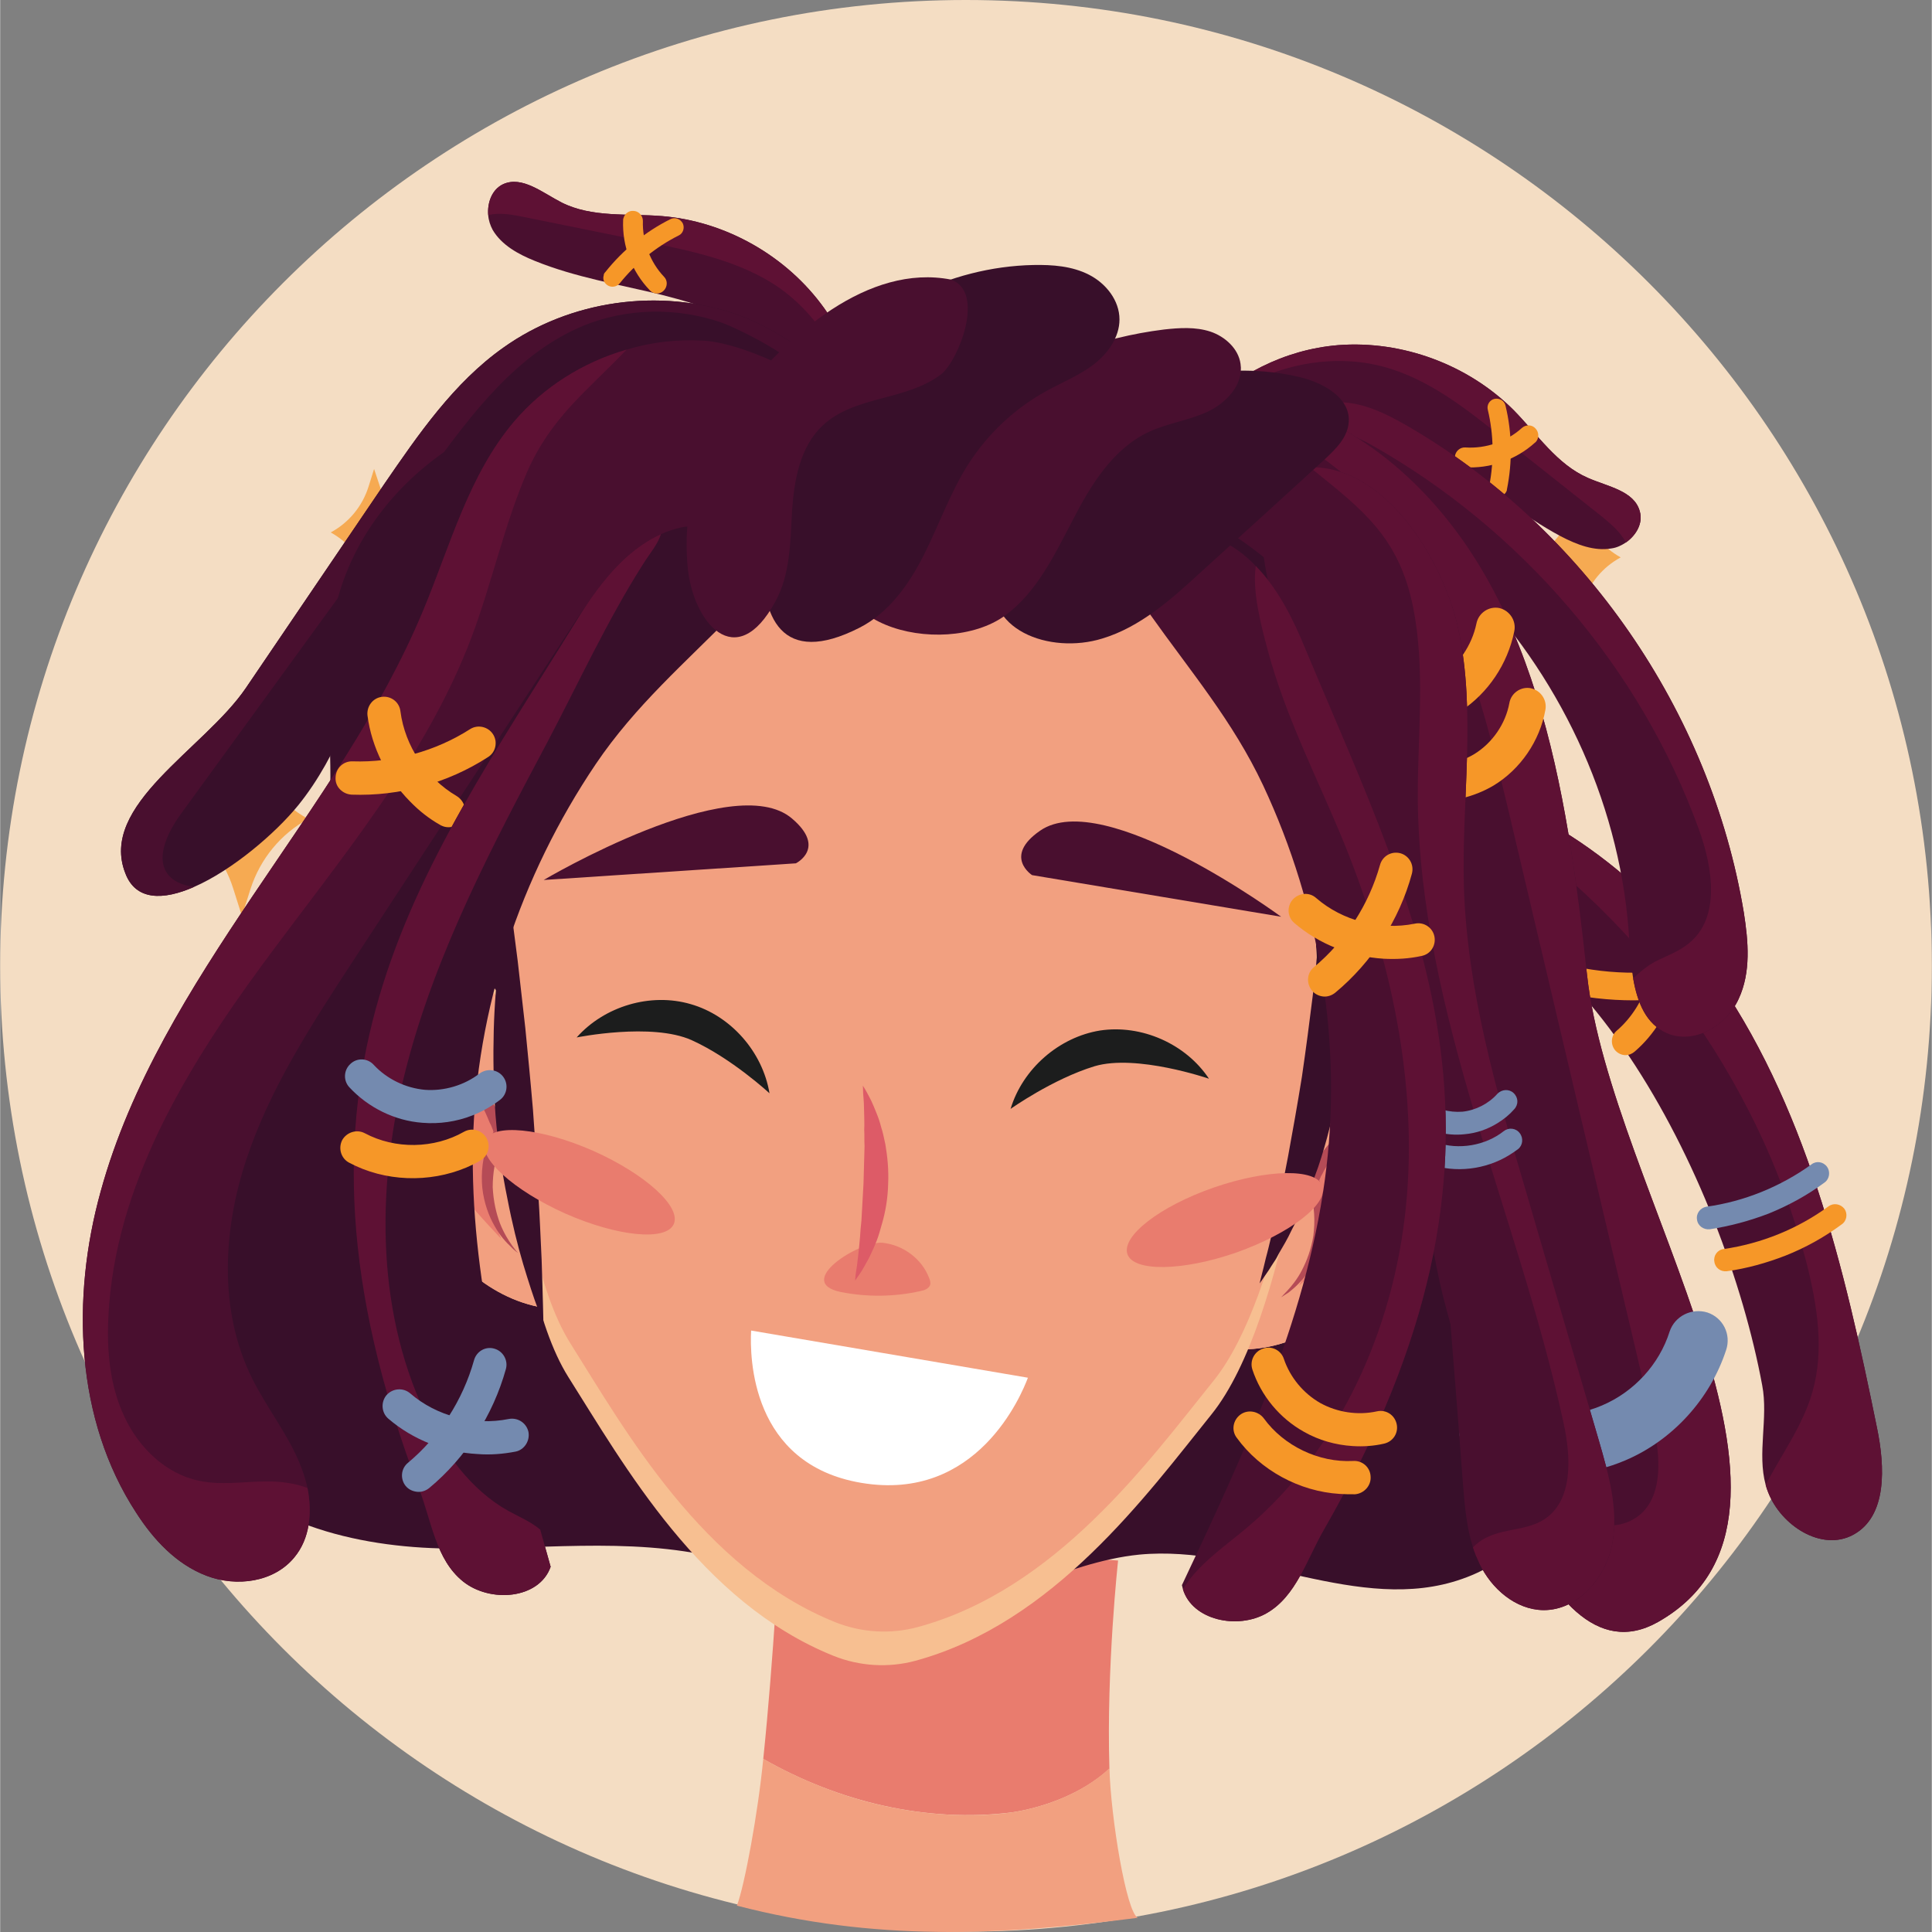 <?xml version="1.0" encoding="UTF-8"?>
<!DOCTYPE svg PUBLIC "-//W3C//DTD SVG 1.1//EN" "http://www.w3.org/Graphics/SVG/1.1/DTD/svg11.dtd">
<!-- Creator: CorelDRAW -->
<svg xmlns="http://www.w3.org/2000/svg" xml:space="preserve" width="250px" height="250px" version="1.1" style="shape-rendering:geometricPrecision; text-rendering:geometricPrecision; image-rendering:optimizeQuality; fill-rule:evenodd; clip-rule:evenodd"
viewBox="0 0 55.69 55.7"
xmlns:xlink="http://www.w3.org/1999/xlink"
xmlns:xodm="http://www.corel.com/coreldraw/odm/2003">
<rect x="0" y="0" width="55.69" height="55.7" fill="#808080" stroke="none"/>
<defs>
  <style type="text/css">
    <![CDATA[
    .fil0 {fill:none}
    .fil13 {fill:#1C1D1D;fill-rule:nonzero}
    .fil9 {fill:#380F2A;fill-rule:nonzero}
    .fil3 {fill:#490F2F;fill-rule:nonzero}
    .fil4 {fill:#5E1134;fill-rule:nonzero}
    .fil6 {fill:#748AAF;fill-rule:nonzero}
    .fil11 {fill:#B54B56;fill-rule:nonzero}
    .fil14 {fill:#DD5B67;fill-rule:nonzero}
    .fil7 {fill:#E97C6E;fill-rule:nonzero}
    .fil8 {fill:#F2A080;fill-rule:nonzero}
    .fil1 {fill:#F4DDC3;fill-rule:nonzero}
    .fil5 {fill:#F69728;fill-rule:nonzero}
    .fil2 {fill:#F6AA52;fill-rule:nonzero}
    .fil10 {fill:#F7BF91;fill-rule:nonzero}
    .fil12 {fill:white;fill-rule:nonzero}
  ]]>
  </style>
  </defs>
  <g id="Layer_x0020_1">
  <g id="_105553117390464">
    <rect class="fil0" width="55.69" height="55.69"/>
    <path class="fil1" d="M55.69 27.84c0,15.38 -12.47,27.85 -27.85,27.85 -15.37,0 -27.84,-12.47 -27.84,-27.85 0,-15.37 12.47,-27.84 27.84,-27.84 15.38,0 27.85,12.47 27.85,27.84z"/>
    <g>
    <g>
      <path class="fil2" d="M6.72 21.6l0.25 -0.79 0.25 0.79c0.28,0.86 0.87,1.58 1.66,2.01 -0.79,0.43 -1.38,1.15 -1.66,2.01l-0.25 0.79 -0.25 -0.79c-0.27,-0.86 -0.86,-1.58 -1.65,-2.01 0.79,-0.43 1.38,-1.15 1.65,-2.01z"/>
    </g>
    <g>
      <path class="fil2" d="M45.93 34.33l0.25 -0.79 0.25 0.79c0.27,0.86 0.86,1.58 1.65,2.01l0 0c-0.79,0.43 -1.38,1.15 -1.65,2.01l-0.25 0.79 -0.25 -0.79c-0.27,-0.86 -0.87,-1.58 -1.66,-2.01 0.79,-0.43 1.39,-1.15 1.66,-2.01z"/>
    </g>
    <g>
      <path class="fil2" d="M45.3 14.75l0.16 -0.52 0.17 0.52c0.18,0.56 0.57,1.03 1.09,1.32l0 0c-0.52,0.28 -0.91,0.75 -1.09,1.32l-0.17 0.51 -0.16 -0.51c-0.18,-0.57 -0.57,-1.04 -1.09,-1.32 0.52,-0.29 0.91,-0.76 1.09,-1.32z"/>
    </g>
    <g>
      <path class="fil2" d="M12.35 29.64l0.16 -0.52 0.16 0.52c0.18,0.56 0.57,1.04 1.09,1.32 -0.52,0.29 -0.91,0.76 -1.09,1.32l-0.16 0.52 -0.16 -0.52c-0.18,-0.56 -0.57,-1.03 -1.09,-1.32 0.52,-0.28 0.91,-0.76 1.09,-1.32z"/>
    </g>
    <g>
      <path class="fil2" d="M10.62 14.03l0.16 -0.51 0.17 0.51c0.18,0.57 0.57,1.04 1.08,1.32 -0.51,0.29 -0.9,0.76 -1.08,1.32l-0.17 0.52 -0.16 -0.52c-0.18,-0.56 -0.57,-1.03 -1.09,-1.32 0.52,-0.28 0.91,-0.75 1.09,-1.32z"/>
    </g>
    </g>
    <g>
    <g>
      <path class="fil3" d="M14.07 6.2c0.01,0.15 0.06,0.3 0.13,0.43 0.26,0.44 0.74,0.7 1.21,0.89 1.18,0.48 2.44,0.68 3.66,0.98 1.23,0.31 2.47,0.73 3.43,1.55 0.97,0.82 1.6,2.12 1.32,3.34 -0.42,1.84 0.81,1.74 1.04,0.13 0.01,-0.09 0.02,-0.18 0.03,-0.28 0.09,-1.55 -0.21,-3.06 -1.13,-4.35 -1.08,-1.51 -2.84,-2.51 -4.68,-2.66 -0.98,-0.08 -2.01,0.05 -2.89,-0.39 -0.55,-0.28 -1.14,-0.78 -1.69,-0.53 -0.32,0.15 -0.46,0.53 -0.43,0.89z"/>
      <path class="fil4" d="M14.07 6.2c0.34,-0.08 0.7,-0.01 1.05,0.06 1.18,0.24 2.37,0.48 3.55,0.72 1.23,0.25 2.48,0.51 3.55,1.16 1.22,0.75 2.05,2.04 2.35,3.42 0.07,0.32 0.11,1.56 0.29,1.96 0.01,-0.09 0.02,-0.18 0.03,-0.28 0.09,-1.55 -0.21,-3.06 -1.13,-4.35 -1.08,-1.51 -2.84,-2.51 -4.68,-2.66 -0.98,-0.08 -2.01,0.05 -2.89,-0.39 -0.55,-0.28 -1.14,-0.78 -1.69,-0.53 -0.32,0.15 -0.46,0.53 -0.43,0.89z"/>
      <path class="fil5" d="M17.97 6.29c-0.01,0.02 -0.01,0.04 -0.01,0.06 -0.03,0.75 0.25,1.48 0.77,2.02 0.11,0.12 0.29,0.12 0.4,0.01 0.11,-0.11 0.12,-0.29 0.01,-0.4 -0.4,-0.42 -0.63,-1.02 -0.61,-1.61 0,-0.15 -0.12,-0.29 -0.28,-0.29 -0.13,-0.01 -0.25,0.09 -0.28,0.21z"/>
      <path class="fil5" d="M17.4 7.94c-0.03,0.1 0,0.2 0.09,0.27 0.11,0.09 0.28,0.07 0.37,-0.04 0.46,-0.57 1.04,-1.05 1.7,-1.38 0.13,-0.06 0.18,-0.22 0.12,-0.35 -0.07,-0.13 -0.23,-0.19 -0.36,-0.12 -0.72,0.36 -1.37,0.89 -1.87,1.52 -0.03,0.03 -0.05,0.06 -0.05,0.1z"/>
    </g>
    <g>
      <path class="fil3" d="M46.87 15.64c-0.12,0.08 -0.26,0.15 -0.41,0.17 -0.5,0.09 -1.01,-0.11 -1.47,-0.35 -1.11,-0.59 -2.08,-1.42 -3.1,-2.17 -1.03,-0.74 -2.15,-1.42 -3.39,-1.63 -1.25,-0.21 -2.66,0.14 -3.41,1.14 -1.14,1.51 -1.85,0.51 -0.77,-0.7 0.06,-0.07 0.13,-0.14 0.2,-0.21 1.12,-1.07 2.48,-1.81 4.06,-1.94 1.84,-0.14 3.74,0.56 5.05,1.87 0.69,0.7 1.25,1.57 2.15,1.96 0.57,0.25 1.33,0.37 1.49,0.96 0.1,0.34 -0.1,0.69 -0.4,0.9z"/>
      <path class="fil4" d="M46.87 15.64c-0.16,-0.31 -0.45,-0.55 -0.72,-0.77 -0.95,-0.75 -1.89,-1.5 -2.84,-2.25 -0.98,-0.78 -1.98,-1.58 -3.17,-1.97 -1.36,-0.45 -2.88,-0.25 -4.13,0.4 -0.29,0.16 -1.27,0.92 -1.69,1.05 0.06,-0.07 0.13,-0.14 0.2,-0.21 1.12,-1.07 2.48,-1.81 4.06,-1.94 1.84,-0.14 3.74,0.56 5.05,1.87 0.69,0.7 1.25,1.57 2.15,1.96 0.57,0.25 1.33,0.37 1.49,0.96 0.1,0.34 -0.1,0.69 -0.4,0.9z"/>
      <path class="fil5" d="M44.29 12.72c-0.01,0.01 -0.02,0.03 -0.04,0.04 -0.55,0.5 -1.3,0.76 -2.04,0.71 -0.16,-0.01 -0.28,-0.14 -0.27,-0.3 0.01,-0.16 0.15,-0.28 0.3,-0.27 0.59,0.04 1.2,-0.17 1.63,-0.56 0.12,-0.11 0.3,-0.1 0.4,0.02 0.09,0.1 0.1,0.25 0.02,0.36z"/>
      <path class="fil5" d="M43.4 14.21c-0.06,0.08 -0.16,0.13 -0.27,0.11 -0.14,-0.03 -0.23,-0.17 -0.2,-0.31 0.14,-0.72 0.13,-1.48 -0.04,-2.19 -0.04,-0.14 0.05,-0.29 0.19,-0.32 0.14,-0.03 0.29,0.05 0.32,0.2 0.19,0.78 0.2,1.62 0.04,2.41 0,0.04 -0.02,0.07 -0.04,0.1z"/>
    </g>
    <g>
      <path class="fil3" d="M53.42 44.25c-0.91,0.49 -2.08,-0.27 -2.45,-1.23 -0.03,-0.07 -0.05,-0.14 -0.07,-0.21 -0.25,-0.91 0.08,-1.93 -0.1,-2.87 -1.09,-5.88 -5.41,-14.62 -11.19,-14.39 -1.03,0.04 -4.01,-0.7 -3.46,-2.43 0.4,-1.27 3.1,-1 4.06,-0.89 0.18,0.02 0.35,0.05 0.52,0.07 3.46,0.57 6.56,2.84 8.57,5.64 2.76,3.85 3.87,8.6 4.81,13.23 0.23,1.11 0.3,2.55 -0.69,3.08z"/>
      <path class="fil4" d="M53.42 44.25c-0.91,0.49 -2.08,-0.27 -2.45,-1.23 -0.03,-0.07 -0.05,-0.14 -0.07,-0.21 0.46,-0.89 1.08,-1.72 1.35,-2.69 0.34,-1.19 0.14,-2.47 -0.16,-3.66 -0.39,-1.51 -0.94,-2.99 -1.65,-4.38 -1.28,-2.53 -3.04,-4.81 -5.16,-6.69 -1.05,-0.92 -2.19,-1.76 -3.4,-2.46 -0.27,-0.16 -0.83,-0.34 -1.15,-0.63 3.46,0.57 6.56,2.84 8.57,5.64 2.76,3.85 3.87,8.6 4.81,13.23 0.23,1.11 0.3,2.55 -0.69,3.08z"/>
      <path class="fil5" d="M46.86 30.42c-0.11,0 -0.22,-0.05 -0.3,-0.14 -0.14,-0.17 -0.12,-0.42 0.04,-0.56 0.9,-0.77 1.27,-2.1 0.89,-3.22 -0.07,-0.21 0.05,-0.43 0.25,-0.5 0.21,-0.07 0.44,0.04 0.51,0.25 0.47,1.42 0.01,3.09 -1.13,4.07 -0.07,0.06 -0.16,0.1 -0.26,0.1z"/>
      <path class="fil5" d="M47.09 28.84c-0.71,0 -1.43,-0.08 -2.13,-0.25 -0.21,-0.05 -0.34,-0.27 -0.29,-0.48 0.05,-0.22 0.27,-0.35 0.48,-0.3 1.31,0.32 2.69,0.31 4,-0.02 0.21,-0.06 0.43,0.07 0.48,0.28 0.06,0.21 -0.07,0.43 -0.28,0.49 -0.74,0.18 -1.5,0.28 -2.26,0.28z"/>
      <path class="fil6" d="M50.98 34.99c-0.55,0.21 -1.11,0.36 -1.69,0.45 -0.18,0.02 -0.35,-0.1 -0.37,-0.28 -0.03,-0.18 0.1,-0.34 0.27,-0.37 1.09,-0.15 2.14,-0.58 3.03,-1.22 0.14,-0.11 0.34,-0.08 0.45,0.07 0.1,0.14 0.07,0.35 -0.07,0.45 -0.5,0.37 -1.05,0.67 -1.62,0.9z"/>
      <path class="fil5" d="M51.47 36.2c-0.54,0.21 -1.11,0.37 -1.69,0.45 -0.18,0.02 -0.34,-0.1 -0.36,-0.28 -0.03,-0.17 0.09,-0.34 0.27,-0.36 1.09,-0.16 2.13,-0.58 3.02,-1.23 0.15,-0.11 0.35,-0.07 0.46,0.07 0.1,0.14 0.07,0.35 -0.08,0.45 -0.5,0.37 -1.04,0.67 -1.62,0.9z"/>
    </g>
    <g>
      <path class="fil3" d="M50.27 26.31c0.13,0.83 0.21,1.72 -0.15,2.49 -0.35,0.77 -1.28,1.32 -2.06,0.99 -0.61,-0.26 -0.86,-0.89 -0.98,-1.58 -0.06,-0.35 -0.09,-0.72 -0.11,-1.06 -0.21,-3.79 -1.87,-7.44 -4.46,-10.19 -1.29,-1.38 -2.59,-2.29 -4.29,-2.94 -1.08,-0.42 -1.47,-1.54 -0.77,-2.09 0.23,-0.19 0.58,-0.31 1.06,-0.33 0.73,-0.03 1.42,0.31 2.06,0.68 5.08,2.94 8.74,8.23 9.7,14.03z"/>
      <path class="fil4" d="M50.27 26.31c0.13,0.83 0.21,1.72 -0.15,2.49 -0.35,0.77 -1.28,1.32 -2.06,0.99 -0.61,-0.26 -0.86,-0.89 -0.98,-1.58 0.18,-0.18 0.39,-0.35 0.62,-0.48 0.33,-0.17 0.69,-0.29 0.98,-0.53 0.92,-0.73 0.7,-2.18 0.29,-3.3 -1.69,-4.66 -5.13,-8.65 -9.45,-11.08 -0.53,-0.3 -1.37,-0.57 -2.07,-0.89 0.23,-0.19 0.58,-0.31 1.06,-0.33 0.73,-0.03 1.42,0.31 2.06,0.68 5.08,2.94 8.74,8.23 9.7,14.03z"/>
    </g>
    <g>
      <path class="fil7" d="M29.18 52.25c-2.47,0.31 -5.01,-0.3 -7.18,-1.54 0.3,-2.88 0.48,-6.37 0.48,-6.37l9.75 0.65c0,0 -0.34,3.1 -0.25,6 -0.79,0.73 -1.9,1.12 -2.8,1.26z"/>
      <path class="fil8" d="M21.24 54.94c0.22,-0.57 0.61,-2.68 0.76,-4.23 0.9,0.51 1.86,0.92 2.86,1.2 1.3,0.36 2.66,0.5 4,0.38 0.11,-0.01 0.22,-0.03 0.32,-0.04 0.9,-0.14 2.01,-0.53 2.8,-1.27 0.04,1.43 0.49,4.17 0.82,4.31 -4.01,0.52 -7.59,0.68 -11.56,-0.35z"/>
    </g>
    <g>
      <path class="fil9" d="M26.16 14.94c-0.28,3.31 -3.87,1.62 -5.05,-0.1 -0.65,-0.96 -1.25,-2.03 -2.25,-2.63 -1.63,-0.98 -3.83,-0.36 -5.2,0.95 -1.37,1.31 -2.08,3.15 -2.69,4.94 -0.62,1.79 -1.19,3.65 -2.38,5.12 -0.66,0.81 -1.9,1.87 -3,2.35 -0.89,0.39 -1.68,0.4 -1.98,-0.39 -0.78,-1.97 2.27,-3.58 3.47,-5.34 1.33,-1.96 2.66,-3.92 3.99,-5.88 0.99,-1.44 2.01,-2.93 3.44,-3.94 1.91,-1.36 4.49,-1.73 6.71,-0.96 0.78,0.27 1.69,0.81 2.53,1.5 1.39,1.18 2.55,2.8 2.41,4.38z"/>
      <path class="fil3" d="M23.75 10.56c-0.05,0.29 -0.13,0.57 -0.25,0.84 0.19,-0.8 -2.29,-1.96 -2.73,-2.11 -1.27,-0.43 -2.69,-0.41 -3.93,0.09 -1.93,0.79 -3.25,2.55 -4.47,4.24 -2.39,3.29 -4.78,6.57 -7.17,9.86 -0.39,0.54 -0.77,1.33 -0.3,1.8 0.18,0.18 0.43,0.25 0.69,0.29 -0.89,0.39 -1.68,0.4 -1.98,-0.39 -0.78,-1.97 2.27,-3.58 3.47,-5.34 1.33,-1.96 2.66,-3.92 3.99,-5.88 0.99,-1.44 2.01,-2.93 3.44,-3.94 1.91,-1.36 4.49,-1.73 6.71,-0.96 0.78,0.27 1.69,0.81 2.53,1.5z"/>
    </g>
    <path class="fil9" d="M5.62 33.58c-0.86,2.6 -1.47,5.61 -0.01,7.92 1.43,2.28 4.38,3.07 7.07,3.14 2.69,0.07 5.43,-0.36 8.04,0.28 1.93,0.48 3.74,1.53 5.72,1.51 2.21,-0.03 4.2,-1.39 6.4,-1.61 3.13,-0.3 6.34,1.75 9.31,0.7 1.56,-0.54 2.74,-1.9 3.39,-3.42 0.66,-1.52 0.83,-3.2 0.86,-4.85 0.1,-6.12 -1.77,-12.26 -5.27,-17.28 -1.18,-1.7 -2.61,-3.33 -4.5,-4.18 -3.35,-1.52 -7.35,-0.3 -10.9,-1.29 -2.38,-0.66 -4.43,-2.29 -6.85,-2.81 -3.57,-0.76 -7.49,1.4 -8.87,4.75 -1.33,3.22 0.35,6.3 -1.2,9.48 -1.22,2.5 -2.32,5.02 -3.19,7.66z"/>
    <g>
      <g>
      <g>
        <path class="fil10" d="M15.7 37.71c-1.75,-0.28 -2.95,-1.67 -3.56,-2.82 -0.14,-0.26 -0.25,-0.5 -0.33,-0.72 -0.44,-1.18 -0.35,-5.18 1,-6.04 0.94,-0.59 1.54,0.39 1.82,1.03 0,0 0,0 0,0 0.11,0.27 0.17,0.49 0.17,0.49l0.9 8.06z"/>
        <path class="fil8" d="M15.7 37.71c-1.75,-0.28 -2.95,-1.67 -3.56,-2.82 -0.06,-0.11 -0.1,-0.22 -0.14,-0.33 -0.43,-1.18 -0.34,-5.18 1,-6.04 0.76,-0.48 1.3,0.07 1.63,0.64 0,0 0,0 0,0 0.11,0.27 0.17,0.49 0.17,0.49l0.9 8.06z"/>
        <path class="fil7" d="M12.22 31.28c-0.09,0.32 -0.07,0.65 0,0.97 0.27,1.37 1.27,2.45 2.22,3.46 -0.27,-0.67 -0.33,-1.41 -0.23,-2.12 0.04,-0.25 0.09,-0.49 0.11,-0.74 0.07,-1.01 -1.61,-3.43 -2.1,-1.57z"/>
        <path class="fil11" d="M14.93 36.12c0,0 -0.02,-0.01 -0.06,-0.04 -0.03,-0.03 -0.09,-0.07 -0.15,-0.14 -0.13,-0.12 -0.31,-0.31 -0.47,-0.6 -0.16,-0.28 -0.3,-0.65 -0.35,-1.09 -0.04,-0.43 0,-0.93 0.21,-1.4 0.03,-0.06 0.06,-0.11 0.09,-0.17l0.02 -0.04c0,-0.01 0,0 0,-0.01l0 0.01 0 0 0 0c0,0 0,0 0,-0.01l-0.01 -0.04 -0.03 -0.08c-0.02,-0.05 -0.04,-0.1 -0.07,-0.15 -0.08,-0.2 -0.17,-0.4 -0.27,-0.57 -0.09,-0.18 -0.19,-0.34 -0.29,-0.5 -0.11,-0.14 -0.2,-0.29 -0.3,-0.39 -0.1,-0.11 -0.21,-0.18 -0.32,-0.2 -0.1,-0.03 -0.21,0 -0.28,0.04 -0.07,0.04 -0.11,0.09 -0.13,0.13 -0.02,0.04 -0.02,0.07 -0.02,0.07 0,0 -0.01,-0.02 0,-0.07 0.01,-0.05 0.05,-0.12 0.12,-0.18 0.07,-0.06 0.18,-0.11 0.33,-0.11 0.14,0.01 0.29,0.08 0.42,0.19 0.13,0.1 0.25,0.23 0.37,0.38 0.12,0.14 0.25,0.3 0.36,0.48 0.12,0.18 0.23,0.38 0.33,0.59 0.02,0.05 0.05,0.1 0.07,0.16l0.03 0.08 0.05 0.12 0.03 0.08c-0.01,0.03 -0.03,0.05 -0.04,0.08l-0.06 0.11c-0.02,0.05 -0.05,0.1 -0.07,0.15 -0.18,0.41 -0.24,0.84 -0.24,1.23 0.02,0.4 0.1,0.75 0.21,1.04 0.11,0.28 0.25,0.5 0.35,0.64 0.05,0.07 0.09,0.12 0.12,0.16 0.03,0.03 0.05,0.05 0.05,0.05z"/>
      </g>
      <g>
        <path class="fil10" d="M35.97 38.9c1.76,-0.08 3.12,-1.32 3.86,-2.39 0.17,-0.24 0.31,-0.47 0.41,-0.68 0.57,-1.12 0.95,-5.11 -0.29,-6.11 -0.86,-0.7 -1.57,0.2 -1.92,0.81 0,0 0,0 0,0 -0.15,0.26 -0.23,0.46 -0.23,0.46l-1.83 7.91z"/>
        <path class="fil8" d="M35.97 38.9c1.76,-0.08 3.12,-1.32 3.86,-2.39 0.07,-0.11 0.13,-0.21 0.18,-0.31 0.57,-1.12 0.94,-5.11 -0.29,-6.12 -0.7,-0.57 -1.3,-0.08 -1.69,0.45 0,0 0,0 0,0 -0.15,0.26 -0.23,0.46 -0.23,0.46l-1.83 7.91z"/>
        <path class="fil7" d="M40.18 32.92c0.04,0.32 -0.02,0.65 -0.12,0.96 -0.43,1.32 -1.55,2.28 -2.61,3.18 0.34,-0.64 0.5,-1.36 0.48,-2.08 -0.01,-0.25 -0.04,-0.5 -0.03,-0.75 0.06,-1.01 2,-3.22 2.28,-1.31z"/>
        <path class="fil11" d="M36.92 37.41c0,0 0.02,-0.02 0.06,-0.04 0.04,-0.03 0.1,-0.06 0.17,-0.11 0.14,-0.11 0.34,-0.28 0.53,-0.55 0.19,-0.26 0.37,-0.61 0.47,-1.04 0.1,-0.42 0.11,-0.92 -0.04,-1.41 -0.02,-0.07 -0.04,-0.13 -0.06,-0.18l-0.02 -0.05c-0.01,-0.01 0,0 0,0l0 0 -0.01 0 0 0c0,0 0,0 0.01,-0.01l0.02 -0.04 0.03 -0.07c0.03,-0.05 0.06,-0.1 0.08,-0.15 0.11,-0.19 0.22,-0.37 0.34,-0.53 0.12,-0.17 0.24,-0.32 0.35,-0.46 0.12,-0.13 0.23,-0.26 0.34,-0.35 0.12,-0.1 0.23,-0.16 0.34,-0.17 0.11,-0.01 0.21,0.03 0.28,0.08 0.06,0.04 0.1,0.1 0.11,0.15 0.02,0.04 0.01,0.06 0.02,0.06 -0.01,0 0,-0.02 0,-0.07 -0.01,-0.04 -0.03,-0.12 -0.1,-0.19 -0.06,-0.06 -0.17,-0.13 -0.31,-0.14 -0.14,-0.01 -0.3,0.04 -0.44,0.13 -0.14,0.09 -0.28,0.21 -0.41,0.33 -0.14,0.13 -0.28,0.28 -0.42,0.44 -0.14,0.17 -0.27,0.35 -0.39,0.55 -0.03,0.05 -0.06,0.1 -0.09,0.15l-0.05 0.08 -0.05 0.11 -0.04 0.08c0,0.02 0.02,0.05 0.03,0.08l0.04 0.11c0.02,0.06 0.04,0.11 0.06,0.16 0.13,0.43 0.14,0.87 0.09,1.26 -0.06,0.39 -0.19,0.73 -0.33,1 -0.14,0.27 -0.3,0.46 -0.42,0.59 -0.06,0.07 -0.11,0.11 -0.14,0.15 -0.03,0.03 -0.05,0.05 -0.05,0.05z"/>
      </g>
      <path class="fil10" d="M37.92 30.27c0,0 -0.77,7.75 -3,10.51 -1.86,2.31 -4.54,6.01 -8.53,7.1 -0.78,0.21 -1.61,0.16 -2.36,-0.14 -3.84,-1.54 -6.06,-5.53 -7.65,-8.04 -1.89,-3.01 -1.75,-10.79 -1.75,-10.79 0.01,-0.52 0.04,-1.02 0.07,-1.5l0 -0.02c1.1,-14.69 12.48,-13.22 12.48,-13.22 0,0 11.25,0.76 10.78,15.33 -0.01,0.26 -0.02,0.51 -0.04,0.77z"/>
      <path class="fil8" d="M37.96 29.5c-0.14,1.24 -0.97,7.82 -2.98,10.31 -1.87,2.32 -4.54,6.02 -8.53,7.1 -0.78,0.21 -1.62,0.16 -2.37,-0.14 -3.83,-1.54 -6.06,-5.53 -7.64,-8.04 -1.89,-3 -1.76,-10.79 -1.76,-10.79 0.01,-0.18 0.01,-0.36 0.02,-0.53l0 -0.02c1.1,-14.69 12.48,-13.22 12.48,-13.22 0,0 11.25,0.76 10.78,15.33z"/>
      <path class="fil12" d="M29.63 39.72c-0.18,0.48 -1.46,3.6 -4.81,3.03 -3.18,-0.54 -3.21,-3.63 -3.17,-4.39l7.98 1.36z"/>
      <g>
        <path class="fil13" d="M22.18 31.52c-0.2,-1.2 -1.12,-2.24 -2.27,-2.57 -1.16,-0.34 -2.49,0.06 -3.29,0.96 0,0 2.17,-0.44 3.32,0.08 1.15,0.52 2.24,1.53 2.24,1.53z"/>
        <path class="fil13" d="M29.13 31.97c0.35,-1.16 1.4,-2.07 2.58,-2.26 1.19,-0.18 2.47,0.38 3.14,1.39 0,0 -2.09,-0.72 -3.3,-0.36 -1.21,0.37 -2.42,1.23 -2.42,1.23z"/>
      </g>
      <path class="fil7" d="M25.44 35.83c0.59,0.06 1.13,0.46 1.34,1.01 0.03,0.07 0.05,0.14 0.03,0.21 -0.04,0.1 -0.16,0.15 -0.27,0.17 -0.75,0.17 -1.54,0.18 -2.3,0.03 -1.37,-0.28 0.52,-1.48 1.2,-1.42z"/>
      <path class="fil14" d="M24.65 36.92c0,0 0,-0.08 0.02,-0.23 0.01,-0.07 0.03,-0.16 0.04,-0.27 0.01,-0.1 0.03,-0.22 0.04,-0.34 0.01,-0.13 0.03,-0.27 0.04,-0.42 0.01,-0.15 0.02,-0.31 0.04,-0.47 0.02,-0.33 0.04,-0.7 0.06,-1.07 0.01,-0.38 0.02,-0.74 0.03,-1.08 -0.01,-0.16 0,-0.32 -0.01,-0.47 0.01,-0.15 0,-0.29 0,-0.42 0,-0.13 -0.01,-0.24 -0.01,-0.35 -0.01,-0.1 -0.01,-0.19 -0.02,-0.27 0,-0.14 -0.01,-0.23 -0.01,-0.23 0,0 0.05,0.07 0.12,0.2 0.04,0.07 0.08,0.15 0.13,0.25 0.04,0.09 0.09,0.2 0.14,0.33 0.05,0.12 0.1,0.26 0.14,0.42 0.05,0.15 0.08,0.31 0.12,0.49 0.06,0.35 0.1,0.74 0.08,1.15 -0.01,0.42 -0.08,0.81 -0.18,1.15 -0.05,0.17 -0.09,0.33 -0.15,0.48 -0.06,0.15 -0.12,0.29 -0.18,0.41 -0.05,0.12 -0.12,0.22 -0.17,0.32 -0.05,0.09 -0.1,0.17 -0.14,0.23 -0.09,0.12 -0.13,0.19 -0.13,0.19z"/>
      </g>
      <g>
      <path class="fil9" d="M36.31 37c0,0 0.04,-0.17 0.12,-0.48 0.02,-0.08 0.04,-0.16 0.06,-0.25 0.03,-0.1 0.05,-0.2 0.08,-0.31 0.05,-0.21 0.11,-0.45 0.17,-0.73 0.03,-0.13 0.06,-0.27 0.09,-0.42 0.04,-0.15 0.07,-0.3 0.1,-0.46 0.07,-0.32 0.13,-0.66 0.2,-1.01 0.13,-0.71 0.27,-1.49 0.4,-2.3 0.12,-0.82 0.22,-1.6 0.31,-2.32 0.04,-0.36 0.09,-0.71 0.11,-1.03 0.02,-0.16 0.04,-0.32 0.05,-0.47 0.01,-0.15 0.02,-0.3 0.03,-0.43 0.03,-0.28 0.04,-0.53 0.06,-0.76 0.01,-0.11 0.02,-0.21 0.02,-0.31 0.01,-0.1 0.01,-0.18 0.02,-0.26 0.01,-0.32 0.03,-0.5 0.03,-0.5 0,0 0.05,0.16 0.13,0.47 0.02,0.08 0.05,0.16 0.07,0.25 0.02,0.1 0.04,0.2 0.07,0.31 0.04,0.22 0.1,0.47 0.14,0.75 0.02,0.15 0.04,0.29 0.07,0.45 0.02,0.15 0.03,0.32 0.05,0.48 0.03,0.34 0.05,0.7 0.06,1.09 0.01,0.76 -0.03,1.61 -0.16,2.48 -0.14,0.87 -0.35,1.69 -0.59,2.4 -0.13,0.36 -0.25,0.7 -0.38,1 -0.07,0.15 -0.13,0.3 -0.19,0.44 -0.07,0.14 -0.14,0.27 -0.2,0.39 -0.12,0.26 -0.25,0.47 -0.36,0.66 -0.05,0.1 -0.1,0.19 -0.15,0.26 -0.05,0.08 -0.1,0.15 -0.14,0.22 -0.17,0.25 -0.27,0.39 -0.27,0.39z"/>
      <path class="fil9" d="M15.66 38.14c0,0 -0.06,-0.15 -0.17,-0.44 -0.11,-0.29 -0.25,-0.72 -0.41,-1.25 -0.16,-0.54 -0.32,-1.18 -0.46,-1.91 -0.15,-0.73 -0.27,-1.54 -0.34,-2.4 -0.06,-0.86 -0.07,-1.69 -0.05,-2.44 0.02,-0.75 0.08,-1.42 0.15,-1.99 0.07,-0.56 0.14,-1.02 0.2,-1.33 0.06,-0.31 0.1,-0.49 0.1,-0.49 0,0 0.03,0.18 0.07,0.49 0.04,0.31 0.1,0.77 0.17,1.32 0.06,0.55 0.14,1.21 0.22,1.94 0.07,0.72 0.15,1.52 0.22,2.35 0.06,0.84 0.12,1.64 0.15,2.37 0.05,0.73 0.07,1.39 0.1,1.95 0.02,0.56 0.03,1.02 0.04,1.34 0.01,0.32 0.01,0.49 0.01,0.49z"/>
      <g>
        <path class="fil7" d="M19.42 35.29c-0.22,0.5 -1.62,0.36 -3.12,-0.3 -1.5,-0.67 -2.54,-1.61 -2.32,-2.11 0.22,-0.5 1.62,-0.36 3.12,0.3 1.5,0.67 2.54,1.61 2.32,2.11z"/>
        <path class="fil7" d="M38.12 34.19c0.18,0.52 -0.93,1.37 -2.48,1.92 -1.55,0.54 -2.96,0.56 -3.14,0.05 -0.18,-0.52 0.93,-1.38 2.48,-1.92 1.56,-0.54 2.96,-0.56 3.14,-0.05z"/>
      </g>
      </g>
      <path class="fil3" d="M15.67 25.37c0,0 5.46,-3.23 7.16,-1.77 1,0.85 0.11,1.29 0.11,1.29l-7.27 0.48z"/>
      <path class="fil3" d="M36.93 26.43c0,0 -5.11,-3.76 -6.95,-2.48 -1.07,0.74 -0.23,1.28 -0.23,1.28l7.18 1.2z"/>
    </g>
    <path class="fil3" d="M24.08 15.21c-0.84,0.43 -1.83,0.41 -2.78,0.38 -0.94,-0.03 -1.93,-0.05 -2.78,0.36 -0.94,0.46 -1.55,1.36 -2.12,2.24 -2.08,3.18 -4.17,6.37 -6.25,9.55 -1.18,1.81 -2.37,3.63 -3.05,5.68 -0.68,2.04 -0.8,4.36 0.15,6.29 0.42,0.86 1.03,1.61 1.39,2.49 0.09,0.22 0.17,0.46 0.22,0.7 0.14,0.71 0.07,1.46 -0.38,2 -0.59,0.72 -1.67,0.86 -2.53,0.53 -0.87,-0.33 -1.53,-1.04 -2.03,-1.82 -1.75,-2.68 -1.88,-6.18 -1.02,-9.27 0.85,-3.09 2.59,-5.85 4.38,-8.51 1.79,-2.66 3.69,-5.28 4.92,-8.24 0.78,-1.87 1.31,-3.9 2.62,-5.44 0.84,-0.99 1.99,-1.71 3.24,-2.07 0.72,-0.22 1.46,-0.3 2.2,-0.26 2.1,0.11 7.83,3.39 3.82,5.39z"/>
    <path class="fil4" d="M18.06 10.08c-0.01,0.01 -0.02,0.02 -0.03,0.03 -1.13,1.18 -2.15,1.93 -2.84,3.5 -0.66,1.53 -1.01,3.19 -1.6,4.76 -1.32,3.5 -3.81,6.42 -6.03,9.44 -2.22,3.02 -4.26,6.4 -4.44,10.15 -0.05,0.98 0.04,1.99 0.46,2.88 0.41,0.89 1.19,1.65 2.15,1.85 0.65,0.14 1.31,0.02 1.97,0.02 0.39,0 0.81,0.05 1.16,0.19 0.14,0.71 0.07,1.46 -0.38,2 -0.59,0.72 -1.67,0.86 -2.53,0.53 -0.87,-0.33 -1.53,-1.04 -2.03,-1.82 -1.75,-2.68 -1.88,-6.18 -1.02,-9.27 0.85,-3.09 2.59,-5.85 4.38,-8.51 1.79,-2.66 3.69,-5.28 4.92,-8.24 0.78,-1.87 1.31,-3.9 2.62,-5.44 0.84,-0.99 1.99,-1.71 3.24,-2.07z"/>
    <path class="fil5" d="M11.81 23.1c-0.65,-0.66 -1.1,-1.55 -1.22,-2.47 -0.03,-0.26 0.15,-0.51 0.42,-0.54 0.26,-0.03 0.5,0.15 0.53,0.42 0.13,1 0.75,1.93 1.62,2.44 0.23,0.14 0.31,0.43 0.18,0.66 -0.14,0.23 -0.43,0.31 -0.66,0.17 -0.32,-0.18 -0.61,-0.41 -0.87,-0.68z"/>
    <path class="fil5" d="M9.8 22.76c-0.09,-0.09 -0.14,-0.21 -0.13,-0.35 0.01,-0.27 0.23,-0.47 0.49,-0.46 1.19,0.04 2.39,-0.29 3.39,-0.93 0.22,-0.14 0.52,-0.07 0.66,0.15 0.14,0.22 0.08,0.52 -0.15,0.66 -1.16,0.75 -2.55,1.13 -3.93,1.08 -0.13,-0.01 -0.24,-0.06 -0.33,-0.15z"/>
    <g>
      <path class="fil3" d="M47.8 46.76c-1.76,1 -3.14,-0.74 -4.17,-3.11 -0.86,-1.93 -1.48,-4.26 -1.92,-5.85 -1.21,-4.41 -0.58,-9.1 -1.2,-13.63 -0.77,-5.61 -3.57,-9 -8.87,-10.45 -1.14,-0.31 -1.99,0.15 -1.65,-1.26 0.26,-1.13 1.77,-1.35 2.66,-1.48 0.17,-0.02 0.34,-0.04 0.51,-0.05 2.44,-0.17 5.18,0.93 7,2.45 4.13,3.46 5.01,9.37 5.59,14.73 0.68,6.22 7.49,15.56 2.05,18.65z"/>
      <path class="fil4" d="M47.8 46.76c-1.76,1 -3.14,-0.74 -4.17,-3.11 0.05,-0.02 0.11,-0.03 0.17,-0.05 1.09,-0.19 2.29,0.76 3.27,0.21 0.92,-0.51 0.81,-1.84 0.56,-2.87 -1.38,-5.85 -2.76,-11.69 -4.14,-17.55 -0.66,-2.76 -1.35,-5.6 -3.03,-7.88 -1.32,-1.81 -3.22,-3.13 -5.33,-3.83 -0.5,-0.16 -1.47,-0.31 -1.97,-0.75 2.44,-0.17 5.18,0.93 7,2.45 4.13,3.46 5.01,9.37 5.59,14.73 0.68,6.22 7.49,15.56 2.05,18.65z"/>
      <path class="fil5" d="M39.95 21.07c-0.17,-0.01 -0.35,-0.03 -0.52,-0.07 -0.3,-0.07 -0.5,-0.37 -0.43,-0.68 0.07,-0.31 0.37,-0.5 0.67,-0.43 0.61,0.13 1.3,0 1.83,-0.35 0.53,-0.35 0.93,-0.93 1.06,-1.56 0.06,-0.31 0.36,-0.51 0.66,-0.45 0.3,0.07 0.5,0.37 0.43,0.68 -0.19,0.93 -0.75,1.77 -1.54,2.29 -0.64,0.42 -1.4,0.62 -2.16,0.57z"/>
      <path class="fil5" d="M41.17 23.1c-0.26,-0.02 -0.52,-0.06 -0.76,-0.14 -0.28,-0.09 -0.44,-0.39 -0.35,-0.67 0.09,-0.28 0.39,-0.43 0.67,-0.34 0.58,0.19 1.24,0.11 1.77,-0.21 0.52,-0.32 0.9,-0.87 1.01,-1.47 0.05,-0.29 0.33,-0.48 0.61,-0.43 0.29,0.06 0.48,0.33 0.43,0.62 -0.16,0.9 -0.72,1.72 -1.5,2.19 -0.56,0.33 -1.23,0.49 -1.88,0.45z"/>
      <path class="fil6" d="M43.74 42.41c-0.41,-0.09 -0.81,-0.22 -1.19,-0.4 -0.43,-0.21 -0.61,-0.72 -0.4,-1.15 0.2,-0.42 0.72,-0.6 1.14,-0.4 0.9,0.43 1.98,0.45 2.89,0.06 0.92,-0.39 1.65,-1.18 1.95,-2.13 0.15,-0.45 0.64,-0.69 1.09,-0.55 0.45,0.15 0.69,0.63 0.54,1.08 -0.46,1.41 -1.54,2.6 -2.9,3.18 -0.98,0.42 -2.08,0.52 -3.12,0.31z"/>
    </g>
    <g>
      <path class="fil3" d="M46.48 44.49c-0.18,0.99 -0.99,1.94 -1.99,1.93 -0.8,-0.01 -1.5,-0.62 -1.84,-1.34 -0.07,-0.15 -0.14,-0.31 -0.19,-0.47 -0.19,-0.6 -0.24,-1.24 -0.29,-1.86 -0.11,-1.45 -0.22,-2.91 -0.34,-4.36 -0.13,-1.69 -0.26,-3.38 -0.55,-5.04 -0.38,-2.15 -1.02,-4.23 -1.65,-6.32 -0.86,-2.81 -1.72,-5.62 -2.58,-8.44 -0.47,-1.55 -1.57,-5.08 0.71,-5.12 0.09,0 0.19,0 0.28,0.01 2.1,0.19 3.61,2.85 4,4.66 0.52,2.42 0.09,4.94 0.16,7.42 0.09,2.99 0.94,5.91 1.79,8.79 0.7,2.4 1.4,4.79 2.1,7.18 0.28,0.97 0.57,1.97 0.39,2.96z"/>
      <path class="fil4" d="M46.48 44.49c-0.18,0.99 -0.99,1.94 -1.99,1.93 -0.8,-0.01 -1.5,-0.62 -1.84,-1.34 -0.07,-0.15 -0.14,-0.31 -0.19,-0.47 0.13,-0.13 0.28,-0.24 0.45,-0.31 0.5,-0.23 1.11,-0.19 1.58,-0.48 0.87,-0.54 0.8,-1.81 0.58,-2.81 -1.31,-6.03 -4.14,-11.8 -4.2,-17.96 -0.01,-1.86 0.23,-3.75 -0.14,-5.57 -0.41,-2 -1.46,-2.79 -2.91,-3.96 -0.02,-0.02 -0.04,-0.03 -0.06,-0.05 0.09,0 0.19,0 0.28,0.01 2.1,0.19 3.61,2.85 4,4.66 0.52,2.42 0.09,4.94 0.16,7.42 0.09,2.99 0.94,5.91 1.79,8.79 0.7,2.4 1.4,4.79 2.1,7.18 0.28,0.97 0.57,1.97 0.39,2.96z"/>
      <path class="fil6" d="M43.51 33.3c-0.68,0.42 -1.56,0.53 -2.31,0.26 -0.18,-0.06 -0.27,-0.24 -0.21,-0.42 0.06,-0.17 0.25,-0.26 0.42,-0.2 0.64,0.22 1.41,0.09 1.94,-0.33 0.14,-0.11 0.35,-0.09 0.46,0.06 0.11,0.14 0.09,0.35 -0.05,0.46 -0.08,0.06 -0.17,0.12 -0.25,0.17z"/>
      <path class="fil6" d="M43.17 32.38c-0.29,0.18 -0.61,0.29 -0.95,0.32 -0.54,0.06 -1.11,-0.1 -1.55,-0.43 -0.14,-0.1 -0.17,-0.31 -0.06,-0.46 0.1,-0.14 0.31,-0.17 0.46,-0.06 0.31,0.22 0.7,0.33 1.09,0.3 0.38,-0.04 0.75,-0.23 1,-0.51 0.13,-0.14 0.34,-0.15 0.47,-0.03 0.14,0.13 0.15,0.33 0.02,0.47 -0.14,0.16 -0.3,0.29 -0.48,0.4z"/>
    </g>
    <g>
      <path class="fil3" d="M38.17 44.09c-0.5,0.86 -0.8,1.93 -1.66,2.42 -0.84,0.48 -2.14,0.2 -2.41,-0.69 -0.01,-0.04 -0.02,-0.08 -0.03,-0.12 1.77,-3.75 3.56,-7.57 4.12,-11.68 0.53,-3.86 -0.13,-7.86 -1.78,-11.38 -0.87,-1.85 -2.09,-3.28 -3.26,-4.93 -0.55,-0.78 -1.09,-0.93 -0.36,-1.79 0.48,-0.57 1.64,-0.65 2.28,-0.39 0.44,0.18 0.81,0.45 1.13,0.79 0.64,0.65 1.08,1.53 1.43,2.39 3.34,7.99 6.87,14.33 0.54,25.38z"/>
      <path class="fil4" d="M38.17 44.09c-0.5,0.86 -0.8,1.93 -1.66,2.42 -0.84,0.48 -2.14,0.2 -2.41,-0.69 0.07,-0.11 0.14,-0.22 0.22,-0.32 0.44,-0.55 1.03,-0.96 1.57,-1.41 2.73,-2.28 4.29,-5.78 4.64,-9.32 0.35,-3.54 -0.44,-7.13 -1.77,-10.43 -0.76,-1.86 -1.7,-3.66 -2.22,-5.61 -0.18,-0.67 -0.45,-1.69 -0.34,-2.41 0.64,0.65 1.08,1.53 1.43,2.39 3.34,7.99 6.87,14.33 0.54,25.38z"/>
      <path class="fil5" d="M38.62 43.07c-1.16,-0.07 -2.29,-0.68 -2.97,-1.62 -0.16,-0.21 -0.11,-0.51 0.11,-0.67 0.21,-0.15 0.51,-0.1 0.67,0.11 0.58,0.8 1.59,1.28 2.57,1.23 0.27,-0.02 0.5,0.18 0.51,0.45 0.02,0.26 -0.19,0.49 -0.45,0.51 -0.15,0 -0.29,0 -0.44,-0.01z"/>
      <path class="fil5" d="M38.99 41.69c-0.49,-0.03 -0.98,-0.17 -1.4,-0.41 -0.7,-0.39 -1.24,-1.04 -1.49,-1.8 -0.08,-0.25 0.06,-0.52 0.31,-0.6 0.25,-0.09 0.52,0.05 0.6,0.3 0.18,0.53 0.56,0.99 1.05,1.27 0.49,0.27 1.08,0.36 1.63,0.24 0.26,-0.06 0.51,0.1 0.57,0.36 0.06,0.26 -0.1,0.51 -0.36,0.57 -0.3,0.07 -0.61,0.09 -0.91,0.07z"/>
      <path class="fil5" d="M39.88 27.64c-0.94,-0.06 -1.86,-0.42 -2.57,-1.03 -0.2,-0.17 -0.22,-0.47 -0.05,-0.67 0.18,-0.2 0.48,-0.23 0.68,-0.05 0.76,0.66 1.85,0.94 2.84,0.74 0.26,-0.06 0.52,0.11 0.57,0.37 0.05,0.26 -0.11,0.51 -0.37,0.56 -0.36,0.08 -0.73,0.1 -1.1,0.08z"/>
      <path class="fil5" d="M38.15 28.73c-0.12,-0.01 -0.25,-0.07 -0.33,-0.17 -0.17,-0.21 -0.15,-0.51 0.06,-0.68 0.91,-0.76 1.58,-1.8 1.9,-2.94 0.07,-0.26 0.33,-0.41 0.59,-0.34 0.25,0.07 0.4,0.33 0.33,0.59 -0.36,1.33 -1.15,2.55 -2.21,3.43 -0.1,0.08 -0.22,0.12 -0.34,0.11z"/>
    </g>
    <g>
      <path class="fil9" d="M21.16 17.67c-1.41,1.44 -2.84,2.66 -3.99,4.36 -2.17,3.22 -3.46,7.06 -3.54,10.96 -0.08,3.77 0.88,7.47 1.94,11.11l0.3 1.07c-0.33,0.94 -1.75,1.05 -2.53,0.42 -0.78,-0.63 -0.9,-1.72 -1.26,-2.66 -4.53,-11.89 -0.05,-17.61 4.5,-24.98 0.62,-1.02 1.4,-2.07 2.47,-2.55 0.18,-0.08 0.36,-0.14 0.56,-0.19 0.66,-0.15 1.8,0.1 2.19,0.74 0.59,0.97 0.03,1.04 -0.64,1.72z"/>
      <path class="fil4" d="M11.72 30.73c-0.86,3.3 -0.92,6.93 0.53,10.01 0.54,1.13 1.31,2.21 2.4,2.82 0.31,0.17 0.65,0.31 0.92,0.54l0.3 1.07c-0.33,0.94 -1.75,1.05 -2.53,0.42 -0.78,-0.63 -0.9,-1.72 -1.26,-2.66 -4.53,-11.89 -0.05,-17.61 4.5,-24.98 0.62,-1.02 1.4,-2.07 2.47,-2.55 -0.09,0.29 -0.31,0.54 -0.5,0.84 -1.04,1.63 -1.86,3.42 -2.76,5.13 -1.6,3.01 -3.21,6.06 -4.07,9.36z"/>
      <path class="fil5" d="M13.44 33.66c-1.07,0.45 -2.35,0.41 -3.38,-0.14 -0.23,-0.12 -0.32,-0.41 -0.2,-0.65 0.13,-0.23 0.42,-0.32 0.65,-0.2 0.88,0.47 2,0.45 2.86,-0.04 0.23,-0.13 0.52,-0.05 0.65,0.18 0.13,0.23 0.05,0.52 -0.18,0.65 -0.13,0.08 -0.26,0.14 -0.4,0.2z"/>
      <path class="fil6" d="M13.61 32.16c-0.46,0.18 -0.95,0.25 -1.44,0.21 -0.8,-0.06 -1.56,-0.44 -2.1,-1.02 -0.18,-0.19 -0.17,-0.49 0.02,-0.67 0.19,-0.19 0.5,-0.18 0.68,0.02 0.38,0.41 0.92,0.67 1.48,0.72 0.55,0.04 1.13,-0.13 1.57,-0.47 0.22,-0.16 0.52,-0.12 0.68,0.09 0.16,0.21 0.12,0.51 -0.09,0.67 -0.25,0.19 -0.52,0.34 -0.8,0.45z"/>
      <path class="fil6" d="M13.76 41.92c-0.94,-0.05 -1.86,-0.41 -2.57,-1.02 -0.2,-0.17 -0.22,-0.48 -0.05,-0.68 0.18,-0.2 0.48,-0.22 0.68,-0.05 0.76,0.66 1.85,0.94 2.84,0.74 0.26,-0.05 0.51,0.11 0.57,0.37 0.05,0.26 -0.12,0.52 -0.37,0.57 -0.36,0.07 -0.74,0.1 -1.1,0.07z"/>
      <path class="fil6" d="M12.03 43.01c-0.12,-0.01 -0.25,-0.06 -0.34,-0.17 -0.16,-0.2 -0.14,-0.5 0.07,-0.67 0.91,-0.76 1.58,-1.81 1.9,-2.95 0.07,-0.26 0.33,-0.41 0.58,-0.34 0.26,0.07 0.41,0.34 0.34,0.59 -0.37,1.33 -1.15,2.55 -2.21,3.43 -0.1,0.08 -0.22,0.12 -0.34,0.11z"/>
    </g>
    <path class="fil9" d="M31.77 18.41c1.1,-0.33 1.99,-1.13 2.84,-1.91 1.2,-1.09 2.39,-2.17 3.58,-3.26 0.32,-0.3 0.67,-0.64 0.69,-1.09 0.04,-0.69 -0.75,-1.12 -1.42,-1.28 -2.06,-0.48 -4.32,-0.01 -6.01,1.25 -1.4,1.03 -2.41,2.59 -2.78,4.29 -0.39,1.77 1.61,2.46 3.1,2z"/>
    <path class="fil3" d="M28.98 17.74c0.91,-0.67 1.42,-1.75 1.95,-2.76 0.52,-1.01 1.16,-2.05 2.19,-2.53 0.54,-0.25 1.15,-0.33 1.69,-0.58 0.55,-0.26 1.04,-0.79 0.95,-1.38 -0.06,-0.44 -0.45,-0.79 -0.87,-0.93 -0.43,-0.14 -0.89,-0.11 -1.34,-0.06 -3.63,0.45 -7,2.63 -8.9,5.76 -1.65,2.72 2.54,3.79 4.33,2.48z"/>
    <path class="fil9" d="M23.51 10.82c1.48,-1.93 3.85,-3.13 6.28,-3.18 0.55,-0.01 1.11,0.03 1.6,0.28 0.49,0.25 0.88,0.74 0.88,1.29 0,0.52 -0.34,0.99 -0.76,1.31 -0.41,0.31 -0.91,0.51 -1.36,0.76 -0.91,0.5 -1.69,1.24 -2.25,2.12 -0.51,0.81 -0.83,1.72 -1.26,2.58 -0.43,0.86 -1.02,1.69 -1.87,2.12 -4.47,2.27 -2.51,-5.64 -1.26,-7.28z"/>
    <path class="fil3" d="M21.21 11.55c1.51,-1.91 3.82,-3.95 6.2,-3.49 1.01,0.36 0.21,2.34 -0.28,2.73 -0.5,0.38 -1.13,0.54 -1.73,0.7 -0.61,0.16 -1.24,0.35 -1.69,0.78 -0.65,0.61 -0.82,1.57 -0.88,2.46 -0.05,0.89 -0.05,1.83 -0.48,2.61 -1.14,2.11 -2.39,0.59 -2.53,-1 -0.16,-1.7 0.33,-3.46 1.39,-4.79z"/>
    </g>
  </g>
  </g>
</svg>
